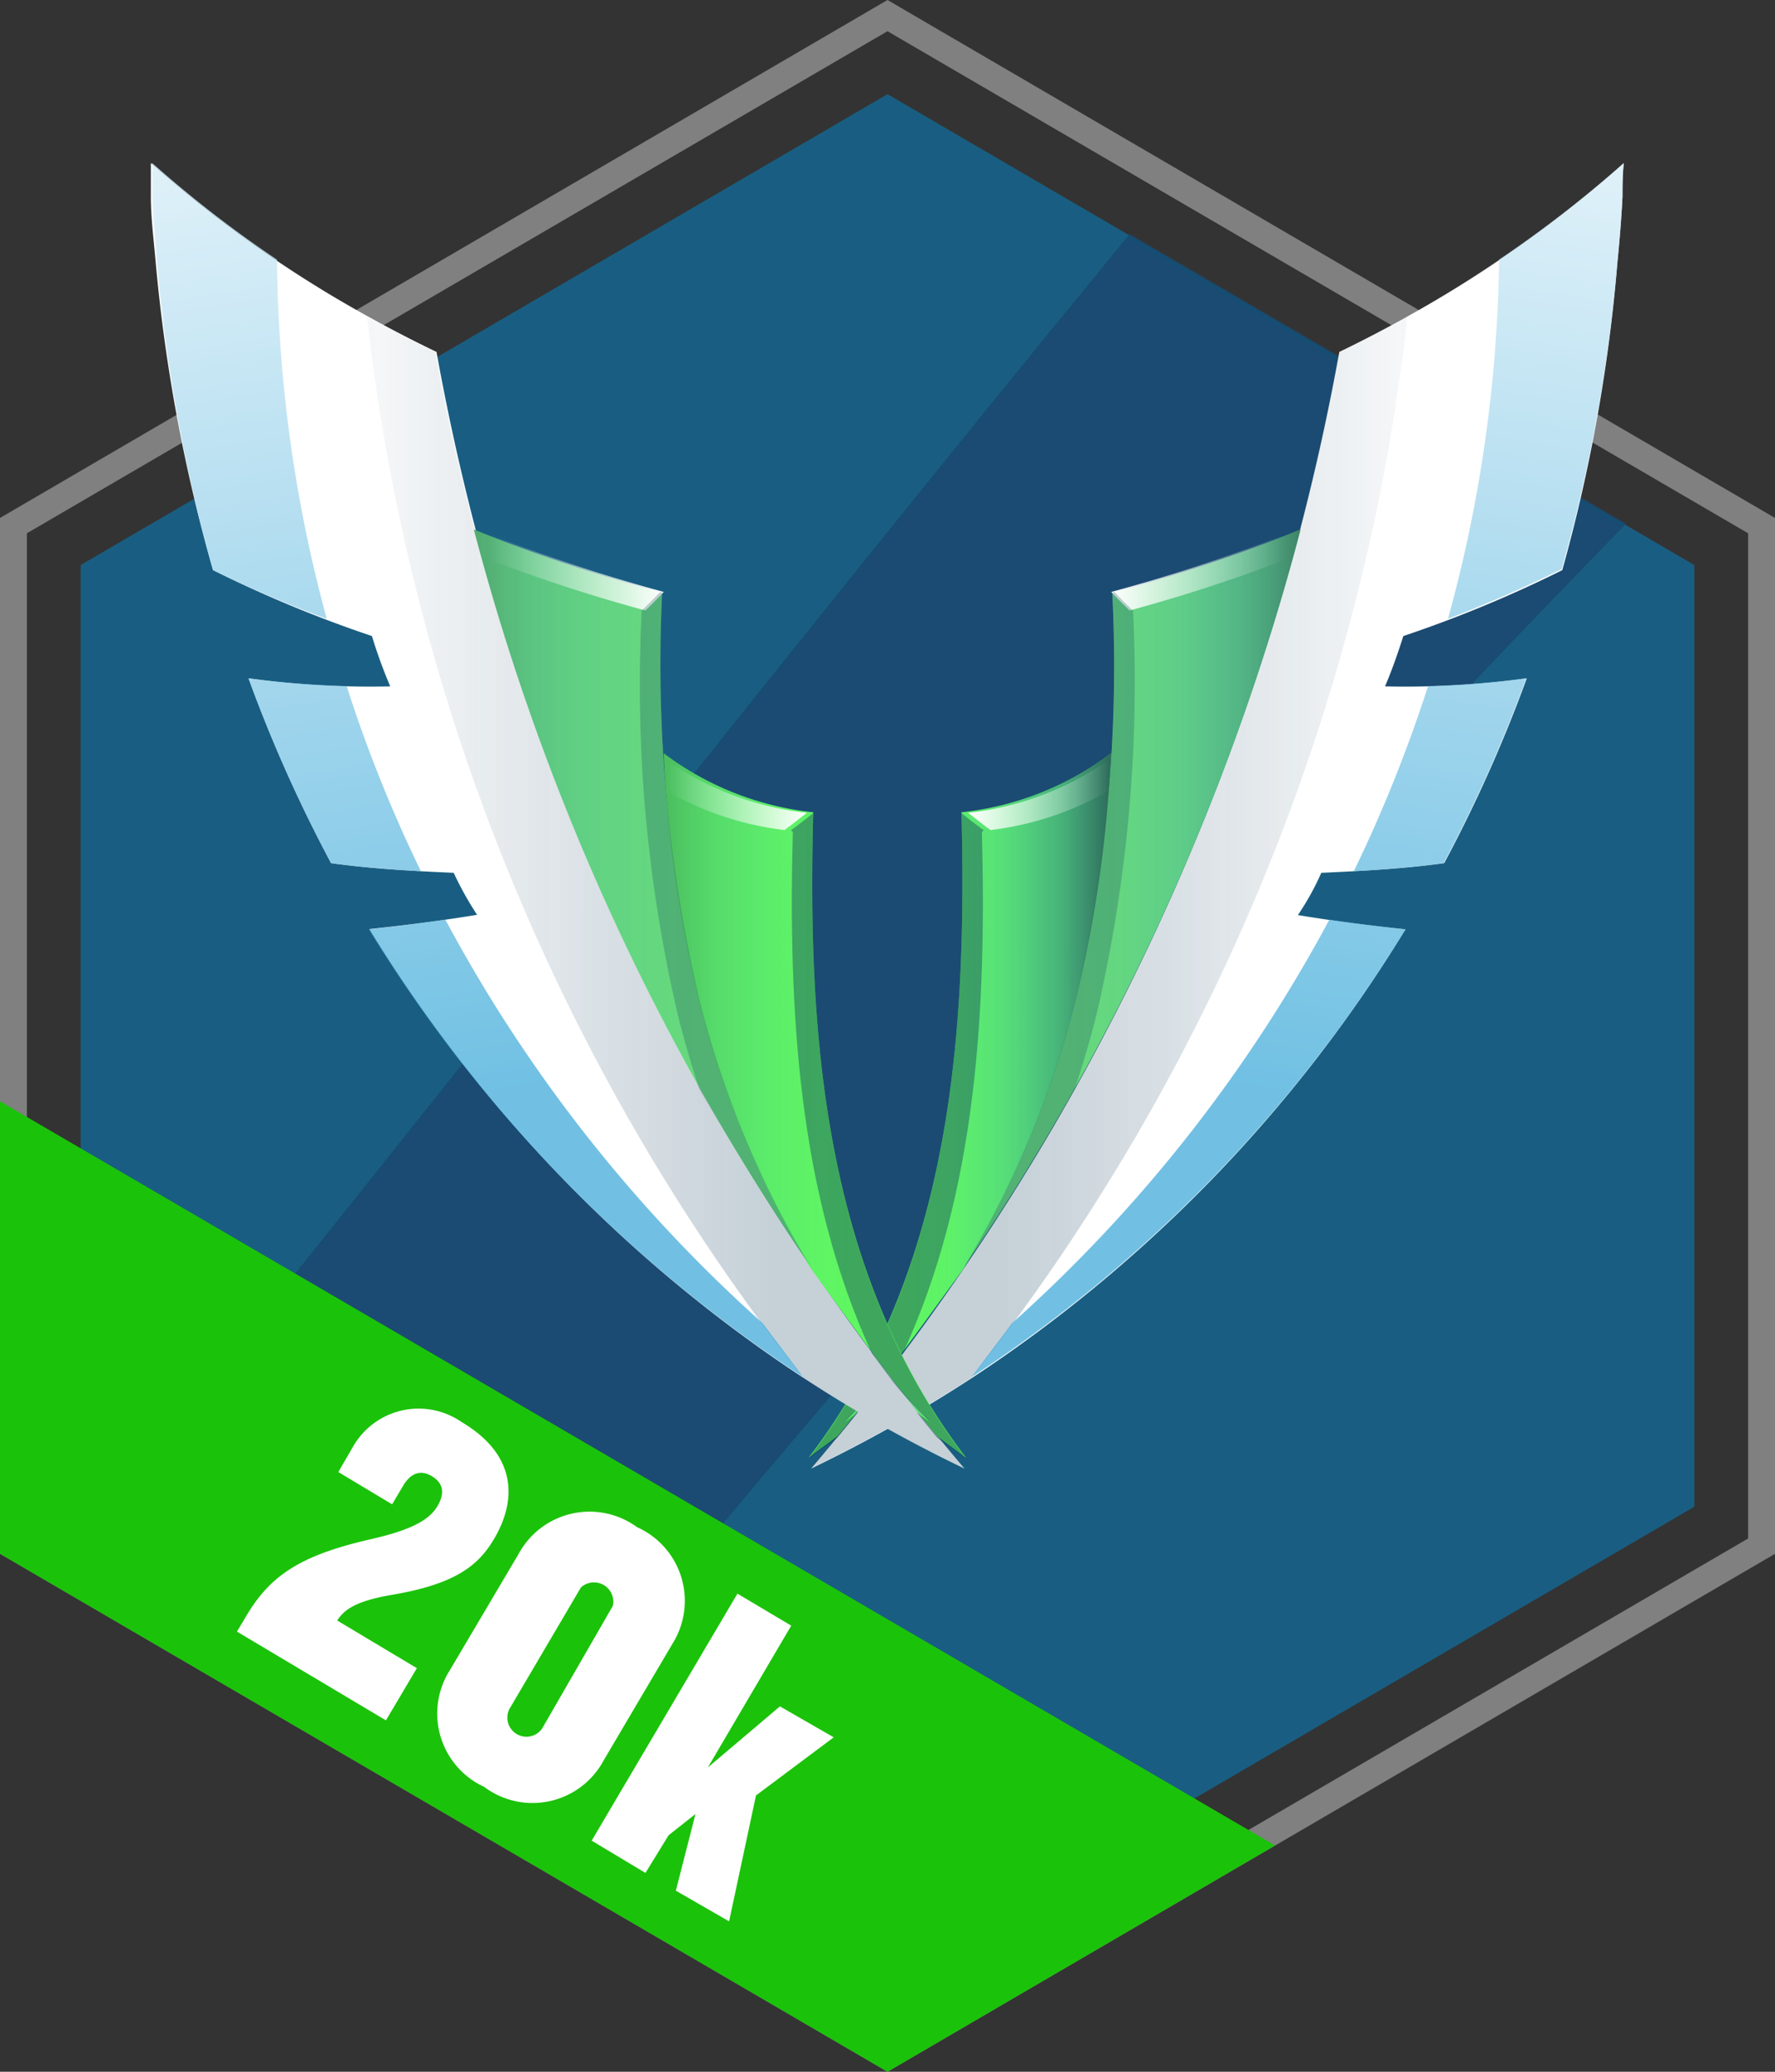 <svg id="Layer_1" data-name="Layer 1" xmlns="http://www.w3.org/2000/svg" xmlns:xlink="http://www.w3.org/1999/xlink" viewBox="0 0 66 77"><rect x="0" y="0" width="66" height="77" fill="#333333" stroke="none"/><defs><style>.cls-1{fill:gray;}.cls-2{fill:#146792;}.cls-2,.cls-4{opacity:0.83;}.cls-3{fill:#93278f;opacity:0.3;}.cls-4{fill:#0f4d6e;}.cls-5{fill:#fff;}.cls-23,.cls-26,.cls-6{opacity:0.4;}.cls-6{fill:url(#linear-gradient);}.cls-7{fill:#66d97c;}.cls-8{opacity:0.68;}.cls-9{fill:url(#linear-gradient-2);}.cls-10{fill:url(#linear-gradient-3);}.cls-11{fill:#60f760;}.cls-12{opacity:0.97;fill:url(#linear-gradient-4);}.cls-13{fill:url(#linear-gradient-5);}.cls-14,.cls-16{fill:#0f3a59;}.cls-14{opacity:0.24;}.cls-15{fill:url(#linear-gradient-6);}.cls-16{opacity:0.42;}.cls-17{opacity:0.57;}.cls-18{fill:url(#linear-gradient-7);}.cls-19{fill:none;}.cls-20,.cls-21,.cls-22,.cls-30,.cls-31,.cls-32{opacity:0.76;}.cls-20{fill:url(#linear-gradient-8);}.cls-21{fill:url(#linear-gradient-9);}.cls-22{fill:url(#linear-gradient-10);}.cls-23{fill:url(#linear-gradient-11);}.cls-24{opacity:0.56;fill:url(#linear-gradient-12);}.cls-25{fill:url(#linear-gradient-13);}.cls-26{fill:url(#linear-gradient-14);}.cls-27{fill:url(#linear-gradient-15);}.cls-28{fill:url(#linear-gradient-16);}.cls-29{fill:url(#linear-gradient-17);}.cls-30{fill:url(#linear-gradient-18);}.cls-31{fill:url(#linear-gradient-19);}.cls-32{fill:url(#linear-gradient-20);}.cls-33{fill:#1bc20a;}</style><linearGradient id="linear-gradient" x1="30.16" y1="33.17" x2="52.34" y2="33.17" gradientUnits="userSpaceOnUse"><stop offset="0.32" stop-color="#0f3a59" stop-opacity="0.6"/><stop offset="1" stop-color="#0f3a59" stop-opacity="0.1"/></linearGradient><linearGradient id="linear-gradient-2" x1="35.79" y1="33.42" x2="48.36" y2="33.42" gradientUnits="userSpaceOnUse"><stop offset="0.31" stop-color="#41aaf5" stop-opacity="0"/><stop offset="0.46" stop-color="#3fa2e9" stop-opacity="0.06"/><stop offset="0.64" stop-color="#378cc8" stop-opacity="0.23"/><stop offset="0.84" stop-color="#2c6791" stop-opacity="0.51"/><stop offset="1" stop-color="#1f4057" stop-opacity="0.8"/></linearGradient><linearGradient id="linear-gradient-3" x1="31.42" y1="52.02" x2="32.82" y2="52.02" xlink:href="#linear-gradient-2"/><linearGradient id="linear-gradient-4" x1="30.06" y1="41.1" x2="41.31" y2="41.1" xlink:href="#linear-gradient-2"/><linearGradient id="linear-gradient-5" x1="41.32" y1="21.19" x2="48.24" y2="21.19" gradientUnits="userSpaceOnUse"><stop offset="0" stop-color="#fff"/><stop offset="0.2" stop-color="#fff" stop-opacity="0.76"/><stop offset="0.57" stop-color="#fff" stop-opacity="0.36"/><stop offset="0.83" stop-color="#fff" stop-opacity="0.1"/><stop offset="0.94" stop-color="#fff" stop-opacity="0"/></linearGradient><linearGradient id="linear-gradient-6" x1="36" y1="29.44" x2="41.56" y2="29.44" xlink:href="#linear-gradient-5"/><linearGradient id="linear-gradient-7" x1="51.89" y1="10.58" x2="60.38" y2="10.58" xlink:href="#linear-gradient-5"/><linearGradient id="linear-gradient-8" x1="51.27" y1="43.09" x2="58.89" y2="-4.85" gradientUnits="userSpaceOnUse"><stop offset="0.04" stop-color="#44addb"/><stop offset="1" stop-color="#fff"/></linearGradient><linearGradient id="linear-gradient-9" x1="44.35" y1="41.92" x2="51.98" y2="-6.08" xlink:href="#linear-gradient-8"/><linearGradient id="linear-gradient-10" x1="52.69" y1="43.22" x2="60.25" y2="-4.28" xlink:href="#linear-gradient-8"/><linearGradient id="linear-gradient-11" x1="-9856.01" y1="33.17" x2="-9833.83" y2="33.17" gradientTransform="matrix(-1, 0, 0, 1, -9820.18, 0)" xlink:href="#linear-gradient"/><linearGradient id="linear-gradient-12" x1="-9850.38" y1="33.42" x2="-9837.81" y2="33.42" gradientTransform="matrix(-1, 0, 0, 1, -9820.18, 0)" xlink:href="#linear-gradient-2"/><linearGradient id="linear-gradient-13" x1="-9854.75" y1="52.02" x2="-9853.35" y2="52.02" gradientTransform="matrix(-1, 0, 0, 1, -9820.18, 0)" xlink:href="#linear-gradient-2"/><linearGradient id="linear-gradient-14" x1="-9856.11" y1="41.1" x2="-9844.86" y2="41.1" gradientTransform="matrix(-1, 0, 0, 1, -9820.18, 0)" xlink:href="#linear-gradient-2"/><linearGradient id="linear-gradient-15" x1="-9844.86" y1="21.19" x2="-9837.95" y2="21.19" gradientTransform="matrix(-1, 0, 0, 1, -9820.18, 0)" xlink:href="#linear-gradient-5"/><linearGradient id="linear-gradient-16" x1="-9850.18" y1="29.44" x2="-9844.63" y2="29.44" gradientTransform="matrix(-1, 0, 0, 1, -9820.18, 0)" xlink:href="#linear-gradient-5"/><linearGradient id="linear-gradient-17" x1="-9834.28" y1="10.58" x2="-9825.79" y2="10.58" gradientTransform="matrix(-1, 0, 0, 1, -9820.18, 0)" xlink:href="#linear-gradient-5"/><linearGradient id="linear-gradient-18" x1="-9834.9" y1="43.09" x2="-9827.28" y2="-4.85" gradientTransform="matrix(-1, 0, 0, 1, -9820.18, 0)" xlink:href="#linear-gradient-8"/><linearGradient id="linear-gradient-19" x1="-9841.82" y1="41.92" x2="-9834.19" y2="-6.08" gradientTransform="matrix(-1, 0, 0, 1, -9820.18, 0)" xlink:href="#linear-gradient-8"/><linearGradient id="linear-gradient-20" x1="-9833.48" y1="43.22" x2="-9825.93" y2="-4.28" gradientTransform="matrix(-1, 0, 0, 1, -9820.18, 0)" xlink:href="#linear-gradient-8"/></defs><title>badge_134</title><path class="cls-1" d="M33,0,0,19.25v38.5L33,77,66,57.75V19.25ZM65,57.18,33,75.84,1,57.18V19.82L33,1.16,65,19.82Z"/><polygon class="cls-2" points="63 56 33 73.5 3 56 3 21 33 3.5 63 21 63 56"/><path class="cls-3" d="M3.83,56.32l15.71,9.17q19.37-24,40.74-45.91L41.93,8.88C28.73,25,16.37,40.83,3.83,56.32Z"/><path class="cls-3" d="M3.66,56.43l15.8,9.22q19.49-24.11,41-46.18L42,8.7C28.7,24.89,16.27,40.84,3.66,56.43Z"/><path class="cls-4" d="M3.66,56.43l15.8,9.22q19.49-24.11,41-46.18L42,8.7C28.7,24.89,16.27,40.84,3.66,56.43Z"/><path class="cls-5" d="M52.34,11.76v0c-.83.46-1.67.9-2.54,1.32a88.24,88.24,0,0,1-19.64,41.5,52.78,52.78,0,0,0,6-3.38h0A53,53,0,0,0,52.26,34.54c-1.34-.14-2.68-.31-4-.53a10.07,10.07,0,0,0,.87-1.57c1.53-.07,3.07-.15,4.57-.36a53.19,53.19,0,0,0,3.07-6.87,33.14,33.14,0,0,1-5.27.3c.26-.61.48-1.24.68-1.87a46.49,46.49,0,0,0,5.91-2.45A60.94,60.94,0,0,0,60.14,9.76c.08-.82.15-1.64.19-2.46,0-.42,0-.83.05-1.24A44.65,44.65,0,0,1,52.34,11.76ZM36.21,51.1m12-21.64.09-.25Z"/><path class="cls-6" d="M49.8,13.08c.87-.42,1.71-.86,2.54-1.32A77.63,77.63,0,0,1,36.13,51.2a52.78,52.78,0,0,1-6,3.38A88.24,88.24,0,0,0,49.8,13.08Z"/><path class="cls-7" d="M35.79,47.16A88.11,88.11,0,0,0,48.36,19.68a59.14,59.14,0,0,1-7,2.35A54.4,54.4,0,0,1,40,37.13,36.59,36.59,0,0,1,35.79,47.16Z"/><path class="cls-7" d="M32.82,51.25c-.45.52-.91,1-1.4,1.54l.48-.35C32.22,52.05,32.52,51.65,32.82,51.25Z"/><g class="cls-8"><path class="cls-9" d="M35.79,47.16A88.11,88.11,0,0,0,48.36,19.68a59.14,59.14,0,0,1-7,2.35A54.4,54.4,0,0,1,40,37.13,36.59,36.59,0,0,1,35.79,47.16Z"/><path class="cls-10" d="M32.82,51.25c-.45.52-.91,1-1.4,1.54l.48-.35C32.22,52.05,32.52,51.65,32.82,51.25Z"/></g><path class="cls-11" d="M31.14,53.38c.26-.31.51-.62.76-.94l-.48.35c.49-.5.95-1,1.4-1.54,1-1.34,2-2.71,3-4.09a36.59,36.59,0,0,0,4.18-10A47.58,47.58,0,0,0,41.31,28a11.26,11.26,0,0,1-5.56,2.19c.21,8.29-.38,17.06-5.69,24C30.06,54.17,30.5,53.86,31.14,53.38Z"/><path class="cls-12" d="M31.14,53.38c.26-.31.51-.62.76-.94l-.48.35c.49-.5.95-1,1.4-1.54,1-1.34,2-2.71,3-4.09a36.59,36.59,0,0,0,4.18-10A47.58,47.58,0,0,0,41.31,28a11.26,11.26,0,0,1-5.56,2.19c.21,8.29-.38,17.06-5.69,24C30.06,54.17,30.5,53.86,31.14,53.38Z"/><path class="cls-13" d="M47.93,20.75c.1-.36.21-.71.31-1.07A61.13,61.13,0,0,1,41.32,22c.22.24.45.46.68.69h0A59.54,59.54,0,0,0,47.93,20.75Z"/><path class="cls-14" d="M42.13,22.7c-.23-.23-.46-.45-.68-.69l-.08,0A54.4,54.4,0,0,1,40,37.13a36.59,36.59,0,0,1-4.18,10c1.49-2.18,2.87-4.42,4.15-6.69.3-.89.56-1.78.79-2.68A54.37,54.37,0,0,0,42.13,22.7Z"/><path class="cls-15" d="M41.56,28A11.26,11.26,0,0,1,36,30.21h0c.27.21.54.43.83.64a11.51,11.51,0,0,0,4.63-1.6C41.5,28.85,41.53,28.43,41.56,28Z"/><path class="cls-16" d="M36.58,30.86c-.29-.21-.57-.43-.83-.64.21,8.28-.38,17.05-5.69,24,0,0,.44-.31,1.08-.79.26-.31.51-.62.76-.94l-.48.35c.49-.5.95-1,1.4-1.54.26-.33.5-.67.75-1,2.77-6,3.11-12.84,2.94-19.38Z"/><g class="cls-17"><path class="cls-18" d="M52.34,11.76a44.65,44.65,0,0,0,8-5.7c0,.41,0,.82-.05,1.24,0,.82-.11,1.64-.19,2.46a38.43,38.43,0,0,1-8.25,5.35C52.07,14,52.22,12.88,52.34,11.76Z"/></g><path class="cls-19" d="M48.24,34c.4.07.79.12,1.19.17.32-.6.62-1.2.91-1.8l-1.23.06A10.07,10.07,0,0,1,48.24,34Z"/><path class="cls-19" d="M51.48,25.51c.54,0,1.08,0,1.62,0,.27-.83.52-1.66.74-2.46q-.84.32-1.68.6C52,24.27,51.74,24.9,51.48,25.51Z"/><path class="cls-20" d="M53.68,32.08a53.19,53.19,0,0,0,3.07-6.87,34.3,34.3,0,0,1-3.65.29,53.38,53.38,0,0,1-2.76,6.88C51.46,32.32,52.58,32.23,53.68,32.08Z"/><path class="cls-21" d="M52.26,34.54c-.95-.1-1.89-.22-2.83-.36a54.89,54.89,0,0,1-11.8,15c-.49.66-1,1.32-1.5,2A53,53,0,0,0,52.26,34.54Z"/><path class="cls-22" d="M53.84,23q2.17-.83,4.23-1.85A60.94,60.94,0,0,0,60.14,9.76c.08-.82.15-1.64.19-2.46,0-.42,0-.83.05-1.24a43.38,43.38,0,0,1-4.64,3.59A52.38,52.38,0,0,1,53.84,23Z"/><path class="cls-5" d="M5.61,6.06c0,.41,0,.82,0,1.24,0,.82.11,1.64.18,2.46A61.78,61.78,0,0,0,7.92,21.19a46.49,46.49,0,0,0,5.91,2.45,18.19,18.19,0,0,0,.68,1.87,33.14,33.14,0,0,1-5.27-.3,53.19,53.19,0,0,0,3.07,6.87c1.5.21,3,.29,4.56.36A12,12,0,0,0,17.74,34c-1.33.22-2.67.39-4,.53A53,53,0,0,0,29.86,51.2h0a51.79,51.79,0,0,0,6,3.38,88.22,88.22,0,0,1-19.63-41.5q-1.31-.63-2.55-1.32v0A44.57,44.57,0,0,1,5.61,6.06Zm24.17,45M17.69,29.21c0,.08,0,.16.08.25C17.74,29.37,17.72,29.29,17.69,29.21Z"/><path class="cls-23" d="M16.19,13.08c-.87-.42-1.71-.86-2.55-1.32A77.73,77.73,0,0,0,29.86,51.2a51.79,51.79,0,0,0,6,3.38A88.22,88.22,0,0,1,16.19,13.08Z"/><path class="cls-7" d="M30.2,47.16A87.91,87.91,0,0,1,17.62,19.68a59.91,59.91,0,0,0,7,2.35A54.4,54.4,0,0,0,26,37.13,36,36,0,0,0,30.2,47.16Z"/><path class="cls-7" d="M33.16,51.25c.45.52.92,1,1.41,1.54l-.49-.35C33.77,52.05,33.47,51.65,33.16,51.25Z"/><g class="cls-8"><path class="cls-24" d="M30.2,47.16A87.91,87.91,0,0,1,17.62,19.68a59.91,59.91,0,0,0,7,2.35A54.4,54.4,0,0,0,26,37.13,36,36,0,0,0,30.2,47.16Z"/><path class="cls-25" d="M33.16,51.25c.45.52.92,1,1.41,1.54l-.49-.35C33.77,52.05,33.47,51.65,33.16,51.25Z"/></g><path class="cls-11" d="M34.84,53.38c-.25-.31-.51-.62-.76-.94l.49.35c-.49-.5-1-1-1.41-1.54-1-1.34-2-2.71-3-4.09a36,36,0,0,1-4.18-10A47.58,47.58,0,0,1,24.68,28a11.22,11.22,0,0,0,5.56,2.19c-.22,8.29.38,17.06,5.69,24Z"/><path class="cls-26" d="M34.84,53.38c-.25-.31-.51-.62-.76-.94l.49.35c-.49-.5-1-1-1.41-1.54-1-1.34-2-2.71-3-4.09a36,36,0,0,1-4.18-10A47.58,47.58,0,0,1,24.68,28a11.22,11.22,0,0,0,5.56,2.19c-.22,8.29.38,17.06,5.69,24Z"/><path class="cls-27" d="M18.07,20.75c-.1-.36-.21-.71-.31-1.07A61.13,61.13,0,0,0,24.68,22c-.22.24-.45.46-.68.69h0A59.54,59.54,0,0,1,18.07,20.75Z"/><path class="cls-14" d="M23.86,22.7l.68-.69.08,0A54.4,54.4,0,0,0,26,37.13a36,36,0,0,0,4.18,10C28.71,45,27.33,42.74,26,40.47c-.29-.89-.55-1.78-.78-2.68A54,54,0,0,1,23.86,22.7Z"/><path class="cls-28" d="M24.44,28A11.26,11.26,0,0,0,30,30.21h0c-.27.21-.54.43-.83.64a11.51,11.51,0,0,1-4.63-1.6C24.5,28.85,24.47,28.43,24.44,28Z"/><path class="cls-16" d="M29.41,30.86c.29-.21.56-.43.83-.64-.22,8.28.38,17.05,5.69,24l-1.09-.79c-.25-.31-.51-.62-.76-.94l.49.35c-.49-.5-1-1-1.41-1.54l-.74-1c-2.77-6-3.11-12.84-2.94-19.38Z"/><g class="cls-17"><path class="cls-29" d="M13.64,11.76a44.57,44.57,0,0,1-8-5.7c0,.41,0,.82,0,1.24,0,.82.11,1.64.18,2.46a38.67,38.67,0,0,0,8.25,5.35C13.92,14,13.77,12.88,13.64,11.76Z"/></g><path class="cls-19" d="M17.74,34c-.39.07-.79.12-1.18.17-.32-.6-.62-1.2-.91-1.8l1.22.06A12,12,0,0,0,17.74,34Z"/><path class="cls-19" d="M14.51,25.51c-.54,0-1.08,0-1.62,0-.27-.83-.53-1.66-.74-2.46q.82.32,1.68.6A18.19,18.19,0,0,0,14.51,25.51Z"/><path class="cls-30" d="M12.31,32.08a53.19,53.19,0,0,1-3.07-6.87,34.3,34.3,0,0,0,3.65.29,52,52,0,0,0,2.76,6.88C14.53,32.32,13.41,32.23,12.31,32.08Z"/><path class="cls-31" d="M13.72,34.54c.95-.1,1.9-.22,2.84-.36a54.7,54.7,0,0,0,11.8,15c.49.66,1,1.32,1.5,2A53,53,0,0,1,13.72,34.54Z"/><path class="cls-32" d="M12.15,23Q10,22.21,7.92,21.19A61.78,61.78,0,0,1,5.84,9.76c-.07-.82-.14-1.64-.18-2.46,0-.42,0-.83,0-1.24a43.38,43.38,0,0,0,4.64,3.59A52.38,52.38,0,0,0,12.15,23Z"/><polygon class="cls-33" points="0 40.93 0 57.75 33 77 47.41 68.59 0 40.93"/><path class="cls-5" d="M14.54,59.28c-1.32.23-1.75.55-2,.95L15.5,62l-1.15,1.94L8.81,60.64l.33-.55c.89-1.52,2-2.27,4.59-2.87,1.61-.36,2.25-.75,2.54-1.25s.2-.86-.22-1.11-.79-.1-1.06.36l-.41.69-2-1.2.58-1a2.81,2.81,0,0,1,4-.86c2.08,1.23,2.05,2.92,1.22,4.33C17.79,58.19,16.93,58.88,14.54,59.28Z"/><path class="cls-5" d="M18,66.41a3,3,0,0,1-1.27-4.34l2.55-4.31a3,3,0,0,1,4.41-1A3,3,0,0,1,25,61.1l-2.55,4.32A3,3,0,0,1,18,66.41Zm4.79-6.73A.72.72,0,0,0,21.6,59l-2.66,4.52a.71.71,0,0,0,1.22.72Z"/><path class="cls-5" d="M25.13,70.27l.73-2.85-1,.79L24,69.61l-2-1.2,5.42-9.18,2,1.19-3.1,5.27L29,63.42l2,1.15-2.89,2.16-1,4.68Z"/></svg>